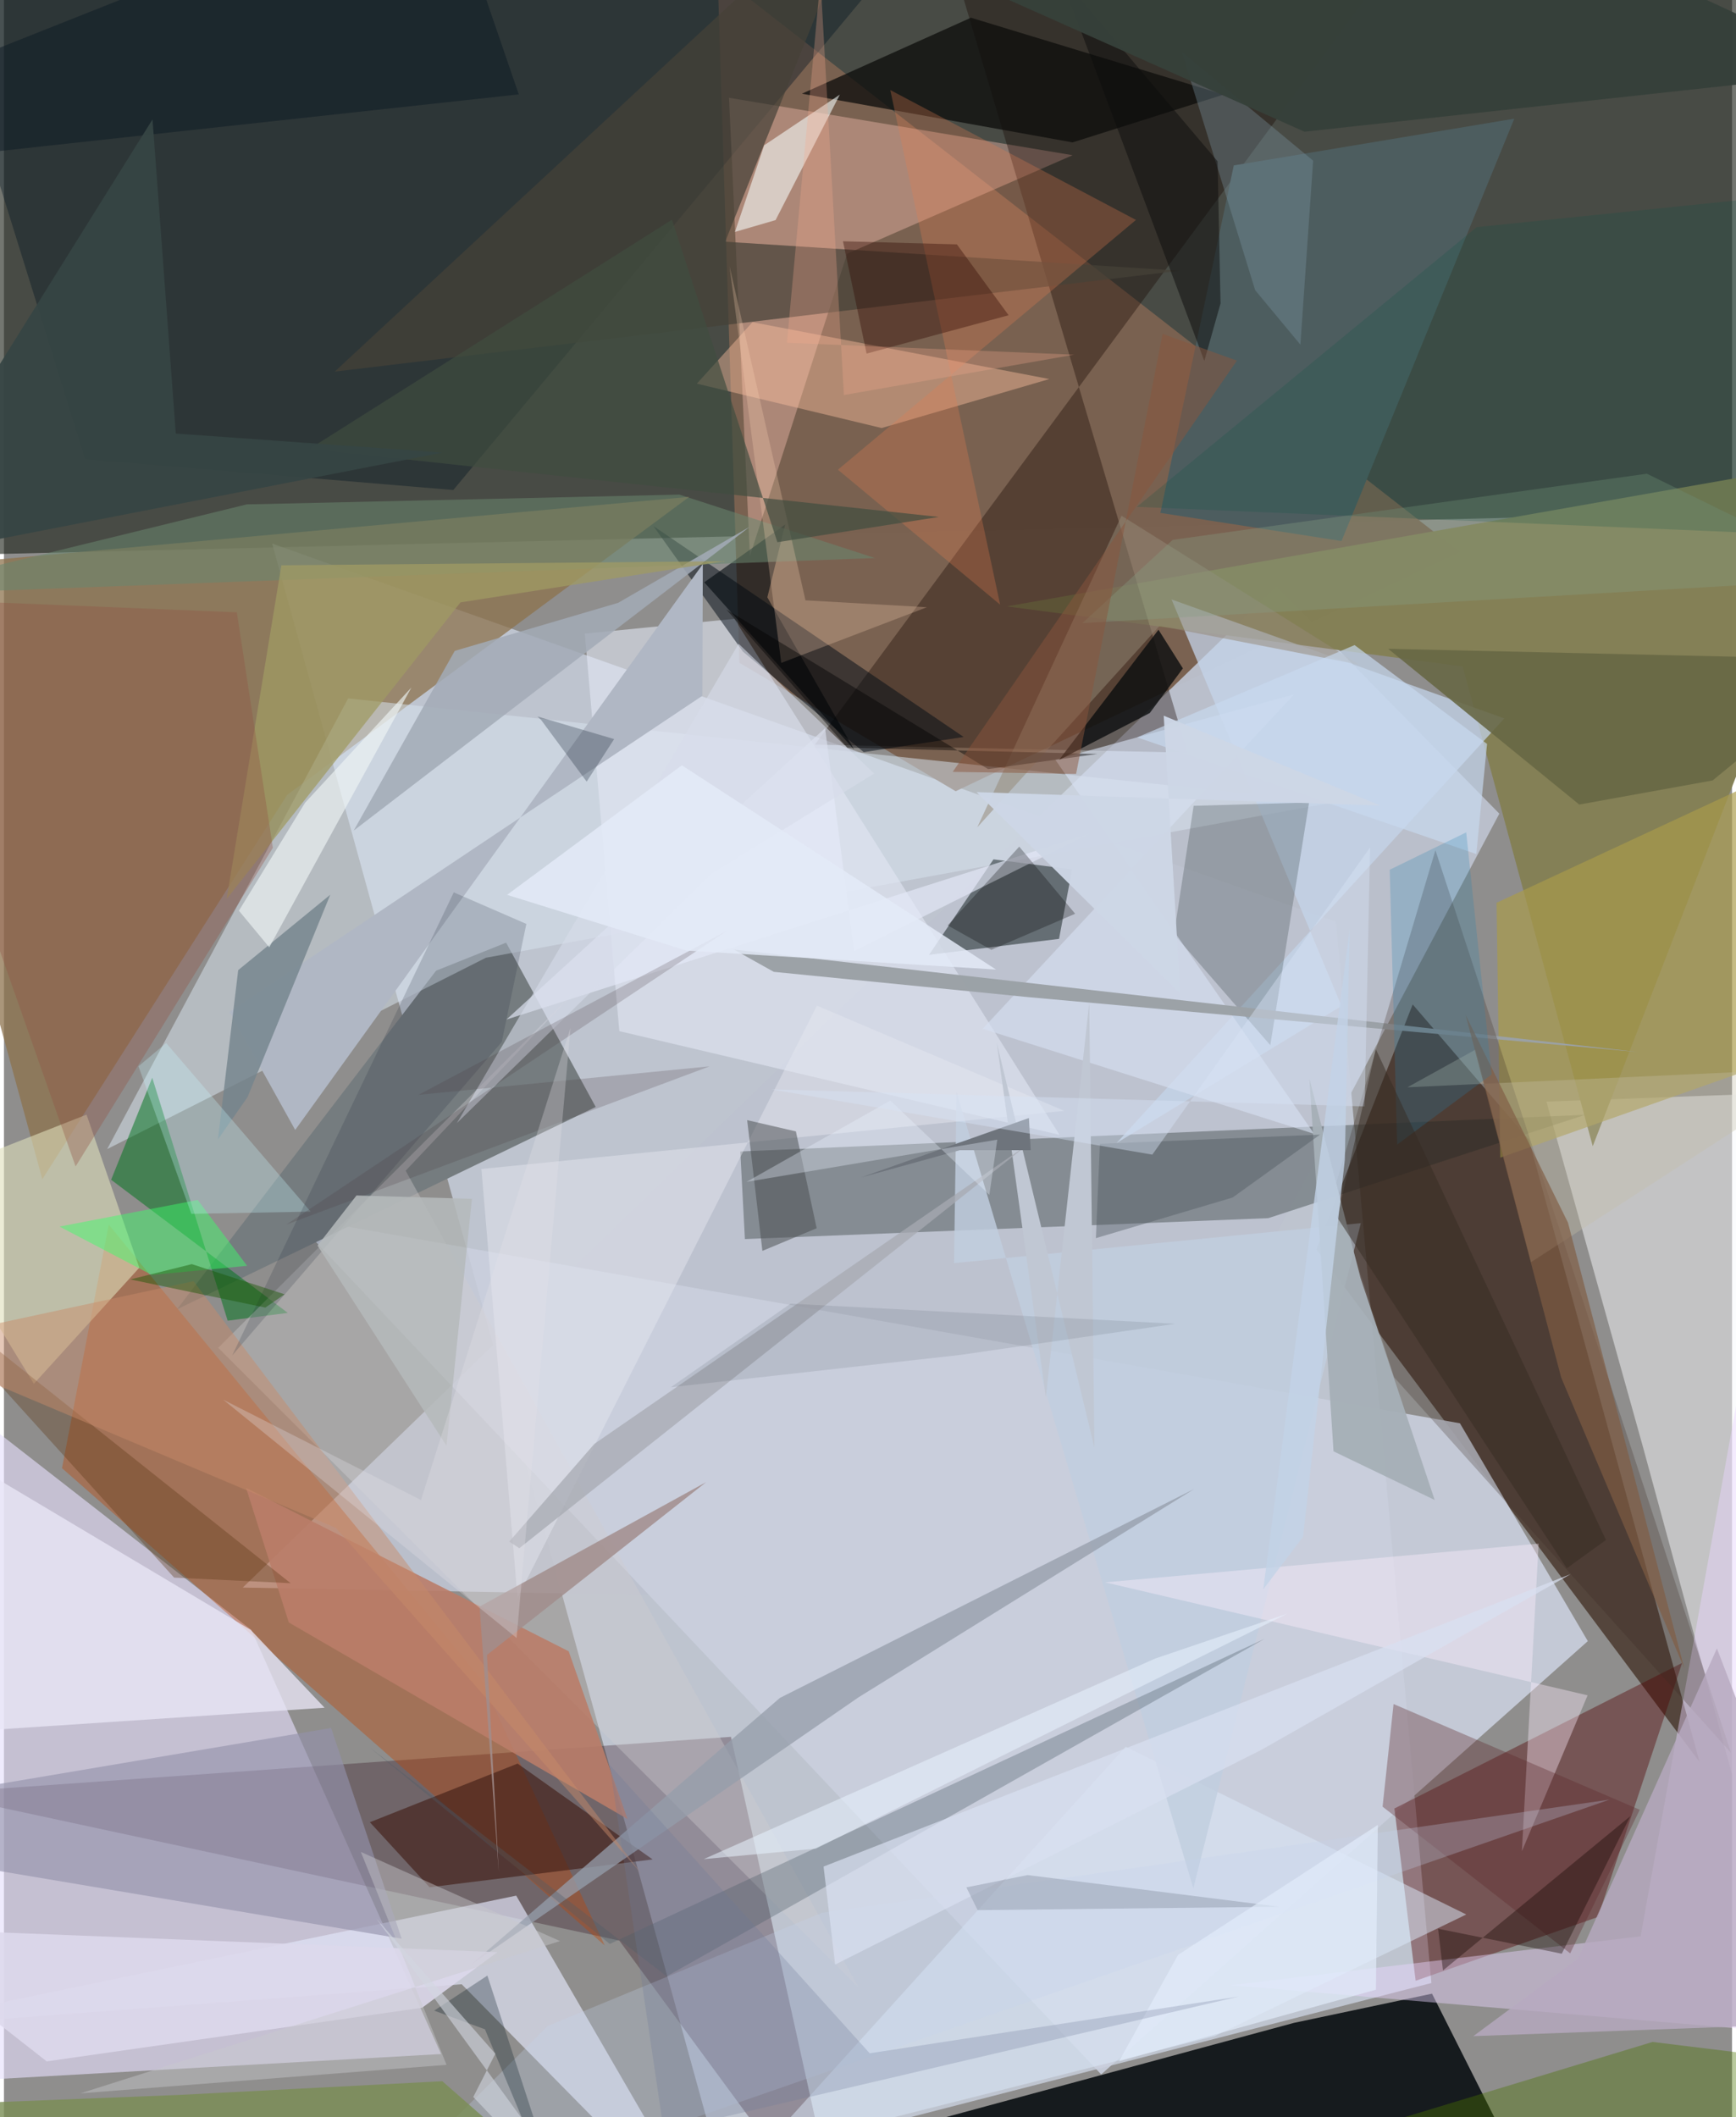 <svg xmlns="http://www.w3.org/2000/svg" width="228" height="278" viewBox="0 0 836 1024"><path fill="#8f8e8d" d="M0 0h836v1024H0z"/><path fill="#1e2319" fill-opacity=".62" d="M830.422-62H-62l40.653 330.39 910.37-21.824z"/><path fill="#d4ddef" fill-opacity=".678" d="M644.364 445.823L129.732 262.889l216.548 784.877 344.271-88.65z"/><path fill="#e5dffc" fill-opacity=".624" d="M-62 1008.86V646.79l181.685 141.55 91.767 205.128z"/><path fill="#7a6251" fill-opacity=".996" d="M460.408 382.695l-104.61-62.12L345.23-12.573l358.958 279.48z"/><path fill="#291000" fill-opacity=".576" d="M820.308 852.248l-82.593-301.01-56.212-65.426-46.592 118.532z"/><path fill="#101519" fill-opacity=".953" d="M318.186 1061.204l305.838-82.803 66.835-14.136L752.239 1086z"/><path fill="#bcc2ce" fill-opacity=".949" d="M115.53 767.85l500.088-484.174 107.805 109.862L520.886 775.19z"/><path fill="#c9cfdd" fill-opacity=".902" d="M704.366 688.39l61.864 105.368-235.42 209.57-391.315-414.756z"/><path fill="#250010" fill-opacity=".286" d="M351.701 840.04L405.953 1086 297.67 938.577l-331.343-71.274z"/><path fill="#8d714c" fill-opacity=".741" d="M18.562 570.315L137 384.487l194.524-144.172L-62 275.919z"/><path fill="#f8fafc" fill-opacity=".498" d="M792.832 699.575L746.197 532.81 898 527.204V1086z"/><path fill="#757c7f" fill-opacity=".996" d="M83.71 633.27l202.565-97.874-43.338-79.459-33.881 13.547z"/><path fill="#848055" fill-opacity=".988" d="M898 220.672L768.608 554.386l-62.931-232.062-220.574-29.036z"/><path fill="#192523" fill-opacity=".341" d="M356.22 556.92l2.231 42.373 253.195-10.116 153.31-49.985z"/><path fill="#d7e2ee" fill-opacity=".529" d="M166.513 337.794l475.976 50.405-409.313 75.022-183.24 92.55z"/><path fill="#c14302" fill-opacity=".373" d="M28.076 710.098l262.557 230.866-59.762-128.587L50.699 592.305z"/><path fill="#001521" fill-opacity=".376" d="M-29.538 1.078l68.8 221.015 178.114 14.908L460.957-55.272z"/><path fill="#510200" fill-opacity=".4" d="M672.659 874.704l10.28 83.323 88.214-30.87 40.698-122.85z"/><path fill="#ffc7b5" fill-opacity=".38" d="M516.988 75.07l-109.093 47.647-47.038 146.286L350.762 47.3z"/><path fill="#e2e4f8" fill-opacity=".678" d="M-62 981.12l309.808-64.27L345.794 1086 221.45 959.714z"/><path fill="#170800" fill-opacity=".361" d="M572.536 364.024l-180.239-3.871L704.052-62 452.719-39.368z"/><path fill="#e2e7f4" fill-opacity=".608" d="M281.01 306.465l16.682 192.266 212.952 50.155-157.288-249.581z"/><path fill="#0a1616" fill-opacity=".486" d="M510.423 454.097l-62.89 7.72 31.163-46.175 38.031 4.878z"/><path fill="#ead7ff" fill-opacity=".435" d="M862.334 983.08L593.46 960.175l198.31-23.643 51.063-283.866z"/><path fill="#000b15" fill-opacity=".498" d="M314.2 254.453l43.331 60.756 58.406 48.571 48.34-7.33z"/><path fill="#dfdfba" fill-opacity=".592" d="M65.474 613.15l-50.997 56.144-59.324-96.863 84.806-33.315z"/><path fill="#c4d4ea" fill-opacity=".733" d="M647.065 486.552l-108.792 66.28 187.57-205.37-160.996-57.528z"/><path fill="#4e5e60" fill-opacity=".996" d="M647.08 261.689l83.572-204.284-135.698 22.603-35.517 168.063z"/><path fill="#0c0c0b" fill-opacity=".749" d="M467.79 8.569l-81.75 36.744 130.942 23.56 73.027-23.125z"/><path fill="#421f17" fill-opacity=".651" d="M248.475 852.985l65.323 46.358-107.879 13.46-28.902-31.458z"/><path fill="#aa9b4a" fill-opacity=".678" d="M723.878 559.921l-1.804-123.283L898 354.821l-8.104 146.54z"/><path fill="#e9e6f5" fill-opacity=".773" d="M-62 680.244l16.953 159.048 200.158-13.324-35.737-37.642z"/><path fill="#fec2a1" fill-opacity=".424" d="M362.09 155.831l143.634 27.5-81.117 23.698-89.415-21.468z"/><path fill="#464138" fill-opacity=".71" d="M568.774 130.934l-408.771 48.8L420.541-62l-71.63 178.915z"/><path fill="#ddeafc" fill-opacity=".494" d="M585.702 984.83l-219.98 55.567L542.667 844.84l164.75 81.127z"/><path fill="#01751d" fill-opacity=".518" d="M71.736 521.238l36.488 117.525 29.079-3.767-85.46-64.389z"/><path fill="#061710" fill-opacity=".204" d="M566.034 451.915l9.495-62.169 55.837-1.608-18.738 117.38z"/><path fill="#cfcecf" fill-opacity=".376" d="M413.57 961.462L194.325 566.23l82.985-87.76L103.658 651.9z"/><path fill="#9492ab" fill-opacity=".631" d="M-49.152 897.055l241.552 40.62-34.128-101.91-165.652 27.93z"/><path fill="#ba7d69" fill-opacity=".898" d="M117.112 719.615l156.079 79.05 28.477 81.151-163.871-95.091z"/><path fill="#b0b7c4" d="M109.143 489.408L337.877 336.52l.211-63.697L140.896 546.52z"/><path fill="#c1cedf" fill-opacity=".82" d="M656.416 591.6L575.38 913.318 460.828 528.054l-1.205 82.873z"/><path fill="#f6fdfc" fill-opacity=".576" d="M367.777 70.267l36.603-24.509-31.093 60.693-19.653 5.718z"/><path fill="#fff0ff" fill-opacity=".384" d="M742.429 746.615l-8.092 148.757 31.786-75.399-233.404-54.652z"/><path fill="#969daa" fill-opacity=".757" d="M413.458 820.907l162.36-100.748-200.462 101.077-149.37 129.004z"/><path fill="#d7e0f1" fill-opacity=".616" d="M624.218 335.807l-115.582 31.655L633.833 548.4l-160.356-50.83z"/><path fill="#9ba1a6" fill-opacity=".976" d="M353.073 459.238l437.238 49.56-295.02-26.542-122.881-12.209z"/><path fill="#676745" fill-opacity=".894" d="M762.087 389.132L669.66 313.81 898 319.008l-71.409 58.464z"/><path fill="#392a22" fill-opacity=".255" d="M692.497 411.21l-49.18 164.91 29.198 90.022 162.97 181.617z"/><path fill="#4d5c67" fill-opacity=".341" d="M320.624 955.88l289.4-163.328-316.96 147.663-116.256-95.108z"/><path fill="#e37d4f" fill-opacity=".29" d="M428.782 43.555l118.846 62.82L403.445 227.18l78.479 65.26z"/><path fill="#497402" fill-opacity=".384" d="M797.543 987.617L509.5 1074.97 797.626 1086 898 999.945z"/><path fill="#5d2a2b" fill-opacity=".349" d="M791.354 875.316l-119.096-51.13-5.318 49.633 90.751 70.958z"/><path fill="#75858d" fill-opacity=".816" d="M113.32 469.219l44.545-36.476-40.027 97.903-14.326 20.488z"/><path fill="#e6e7ef" fill-opacity=".463" d="M393.299 486.391L248.442 772.832l-17.46-207.445 281.986-28.101z"/><path fill="#0b0d0f" fill-opacity=".792" d="M554.311 344.863l-43.902 22.706 48.118-62.993 11.808 18.7z"/><path fill="#948776" fill-opacity=".51" d="M470.881 400.121l69.758-150.68 114.973 72.02-96.587-18.721z"/><path fill="#00070c" fill-opacity=".592" d="M369.302 288.911l42.052 73.763-72.568-81.026 39.139-27.954z"/><path fill="#c6d2ec" fill-opacity=".271" d="M776.76 870.409L156.622 1086l106.456-106.109 132.654-54.74z"/><path fill="#69876f" fill-opacity=".545" d="M117.452 243.955L-62 287.854l483.411-17.952-94.646-30.679z"/><path fill="#3bfe6a" fill-opacity=".459" d="M26.87 593.246l66.851-12.866 23.902 31.852-46.108 4.415z"/><path fill="#e5eaf8" fill-opacity=".647" d="M243.085 493.11l154.153-140.92 14.003 107.847 113.864-56.809z"/><path fill="#a6afb6" fill-opacity=".953" d="M631.542 521.713l24.744 96.44 35.869 107.344-48.949-23.537z"/><path fill="#ddd8eb" fill-opacity=".882" d="M20.673 997.018l181.66-25.956 36.395-26.88L-62 932.258z"/><path fill="#c0c7d3" d="M504.034 675.873l-23.754-171.61 47.265 195.965-2.513-215.164z"/><path fill="#a3abb6" fill-opacity=".855" d="M297.122 291.571l-79.04 23.236-48.907 86.94 191.55-146.919z"/><path fill="#5c3616" fill-opacity=".353" d="M82.315 763.035l56.368 2.71-162.366-129.28 4.439 14.286z"/><path fill="#c6bfa7" fill-opacity=".337" d="M711.9 507.648l-32.965 18.239 205.141-9.449-145.331 94.017z"/><path fill="#484b4e" fill-opacity=".506" d="M393.167 594.056l-26.262 10.957-7.365-63.244 23.574 5.457z"/><path fill="#a7a9b2" fill-opacity=".737" d="M244.46 745.616l4.835 3.213 246.32-195.506-209.957 145.001z"/><path fill="#798d54" fill-opacity=".8" d="M84.544 1013.248l127.527-6.635L302.744 1086l-356.703-67.282z"/><path fill="#eff5f5" fill-opacity=".639" d="M128.352 458.176l68.77-125.672-51.465 55.777-31.992 52.21z"/><path fill="#7e97a6" fill-opacity=".337" d="M605.296 140.345L569.773 25.017l63.568 52.679-6.157 89.01z"/><path fill="#c78b68" fill-opacity=".471" d="M91.715 619.659L308.27 906.087 160.532 738.975-49.93 650.216z"/><path fill="#a09b64" fill-opacity=".745" d="M220.84 291.358L107.731 434.799l26.476-161.385 214.084-1.972z"/><path fill="#300a01" fill-opacity=".376" d="M486.025 152.477l-68.712 18.548-11.424-54.33 55.12 1.498z"/><path fill="#0d0d0c" fill-opacity=".506" d="M580.704 174.553l7.842-27.78-1.429-68.732-76.168-89.937z"/><path fill="#c7f6fb" fill-opacity=".294" d="M90.643 587.084l-25.56-71.36 13.393-11.249 69.922 81.549z"/><path fill="#212b3a" fill-opacity=".192" d="M217.602 431.602l-107.2 224 130.41-151.608 11.911-57.122z"/><path fill="#915343" fill-opacity=".345" d="M34.654 564.191L-62 289.023l174.666 7.131 17.432 113.887z"/><path fill="#d7dcea" fill-opacity=".576" d="M342.445 422.61l78.516-48.466-65.544-62.782-136.325 231.85z"/><path fill="#36403a" fill-opacity=".965" d="M898 34.436l-268.848 29.27L347.16-62h342.998z"/><path fill="#d8e0f0" fill-opacity=".706" d="M758.012 761.31L396.506 902.794l5.597 47.4L608.229 846.38z"/><path fill="#0e1c25" fill-opacity=".525" d="M249.051 45.649l-280.8 30.625-12.777-36.347L212.116-62z"/><path fill="#869e83" fill-opacity=".345" d="M794.792 229.114L898 279.703 521.73 301.37l43.689-40.264z"/><path fill="#949eaf" fill-opacity=".514" d="M465.584 912.845l5.458 11.02 145.953-1.64-121.76-15.32z"/><path fill="#140700" fill-opacity=".373" d="M786.82 878.391l-33.19 66.55-59.819-12.081 2.35 20.186z"/><path fill="#6d737b" fill-opacity=".988" d="M496.712 556.296l-34.31.005-47.726 13.174 81.166-28.73z"/><path fill="#ffd5b6" fill-opacity=".259" d="M387.75 290.358l58.724 3.344-70.433 26.915-25.016-191.806z"/><path fill="#4d575e" fill-opacity=".408" d="M528.247 598.847l66.148-19.651 42.294-30.424-106.507 4.47z"/><path fill="#0c5546" fill-opacity=".208" d="M712.449 109.862L898 90.786l-57.42 166.722-292.546-12.352z"/><path fill="#483c3e" fill-opacity=".212" d="M136.561 592.315l204.832-76.569-140.87 13.788 148.855-79.113z"/><path fill="#c8c9ce" fill-opacity=".439" d="M214.1 998.695l-177.08 13.777 231.972-73.646-96.337-43.106z"/><path fill="#3f4d3f" fill-opacity=".682" d="M452.266 250.03l-78.11 12.216-51.006-155.982L147.785 217.14z"/><path fill="#f7aa8e" fill-opacity=".29" d="M517.733 171.556l-138.954-5.772 16.223-175.948 11.334 201.221z"/><path fill="#c8d9ef" fill-opacity=".682" d="M712.285 413.074l-164.08-56.445 105.18-44.618 64.094 47.797z"/><path fill="#805d44" fill-opacity=".671" d="M707.11 490.92l46.233 175.348 59.546 140.654-56.245-215.54z"/><path fill="#e4eaf8" fill-opacity=".843" d="M327.946 370.142l-84.547 62.67 86.809 26.965 149.729 9.159z"/><path fill="#ebf4ff" fill-opacity=".333" d="M428.798 532.305l47.914 45.608 3.83-26.71-121.3 20.429z"/><path fill="#b5babb" fill-opacity=".867" d="M226.385 579.84l-55.834-1.639-18.855 24.24 62.398 96.816z"/><path fill="#b7aac0" fill-opacity=".796" d="M710.854 984.809L898 977.972l-69.315-180.676-67.128 149.889z"/><path fill="#a18d8c" fill-opacity=".843" d="M230.076 777.067l9.315 128.805-5.724-105.407 106.01-83.592z"/><path fill="#e9f3ff" fill-opacity=".533" d="M392.77 894.124l228.085-113.658-63.957 21.731-218.365 96.997z"/><path fill="#2483b1" fill-opacity=".235" d="M670.394 420.658l3.594 132.922 45.695-33.866-12.284-117.13z"/><path fill="#e3edfc" fill-opacity=".671" d="M539.467 996.927l28.546-51.418 96.623-62.853-.906 79.689z"/><path fill="#021720" fill-opacity=".282" d="M232.693 981.506l-24.58-9.032 25.756-16.961L276.353 1086z"/><path fill="#364544" fill-opacity=".929" d="M71.868 57.742L83.13 209.693l128.985 9.213L-62 272.292z"/><path fill="#185402" fill-opacity=".439" d="M135.77 626.01l-44.89-14.597-29.744 7.401 65.301 13.624z"/><path fill="#d8e4f5" fill-opacity=".427" d="M658.265 535.127l2.62-125.25L555.548 558.46l-184.374-31.58z"/><path fill="#6f7a97" fill-opacity=".259" d="M319.192 1030.69l278.146-65.033-178.528 27.451-125.822-139.577z"/><path fill="#342a23" fill-opacity=".482" d="M756.063 758.511l18.94-13.672-111.357-237.42-18.605 81.527z"/><path fill="#020001" fill-opacity=".42" d="M529.013 364.659l-52.91 7.33-126.623-77.207 58.529 66.849z"/><path fill="#e5e3e7" fill-opacity=".298" d="M248 792.245l26.093-295.194-72.344 228.473-95.668-48.54z"/><path fill="#121e23" fill-opacity=".094" d="M380.515 630.539l-57.898 40.422 140.302-15.668 103.78-15.027z"/><path fill="#8a563c" fill-opacity=".486" d="M596.468 174.42l-35.945-12.917-41.856 212.81-59.678-.985z"/><path fill-opacity=".271" d="M477.645 459.4l-21.1-11.825 34.617-38.082 27.054 32.458z"/><path fill="#091929" fill-opacity=".267" d="M258.101 346.53l37.09 10.942-13.29 20.577-21.998-29.795z"/><path fill="#ced7e7" fill-opacity=".961" d="M569.117 480.68l-98.637-97.56 195.384 6.502L561.06 346.15z"/><path fill="#d1d6e1" fill-opacity=".596" d="M227.04 1014.233L295.22 1086 180.19 928.004l57.533 65.312z"/><path fill="#c2d3e7" fill-opacity=".792" d="M628.49 743.268l20.19-182.307 2.357-111.438-41.824 319.163z"/></svg>